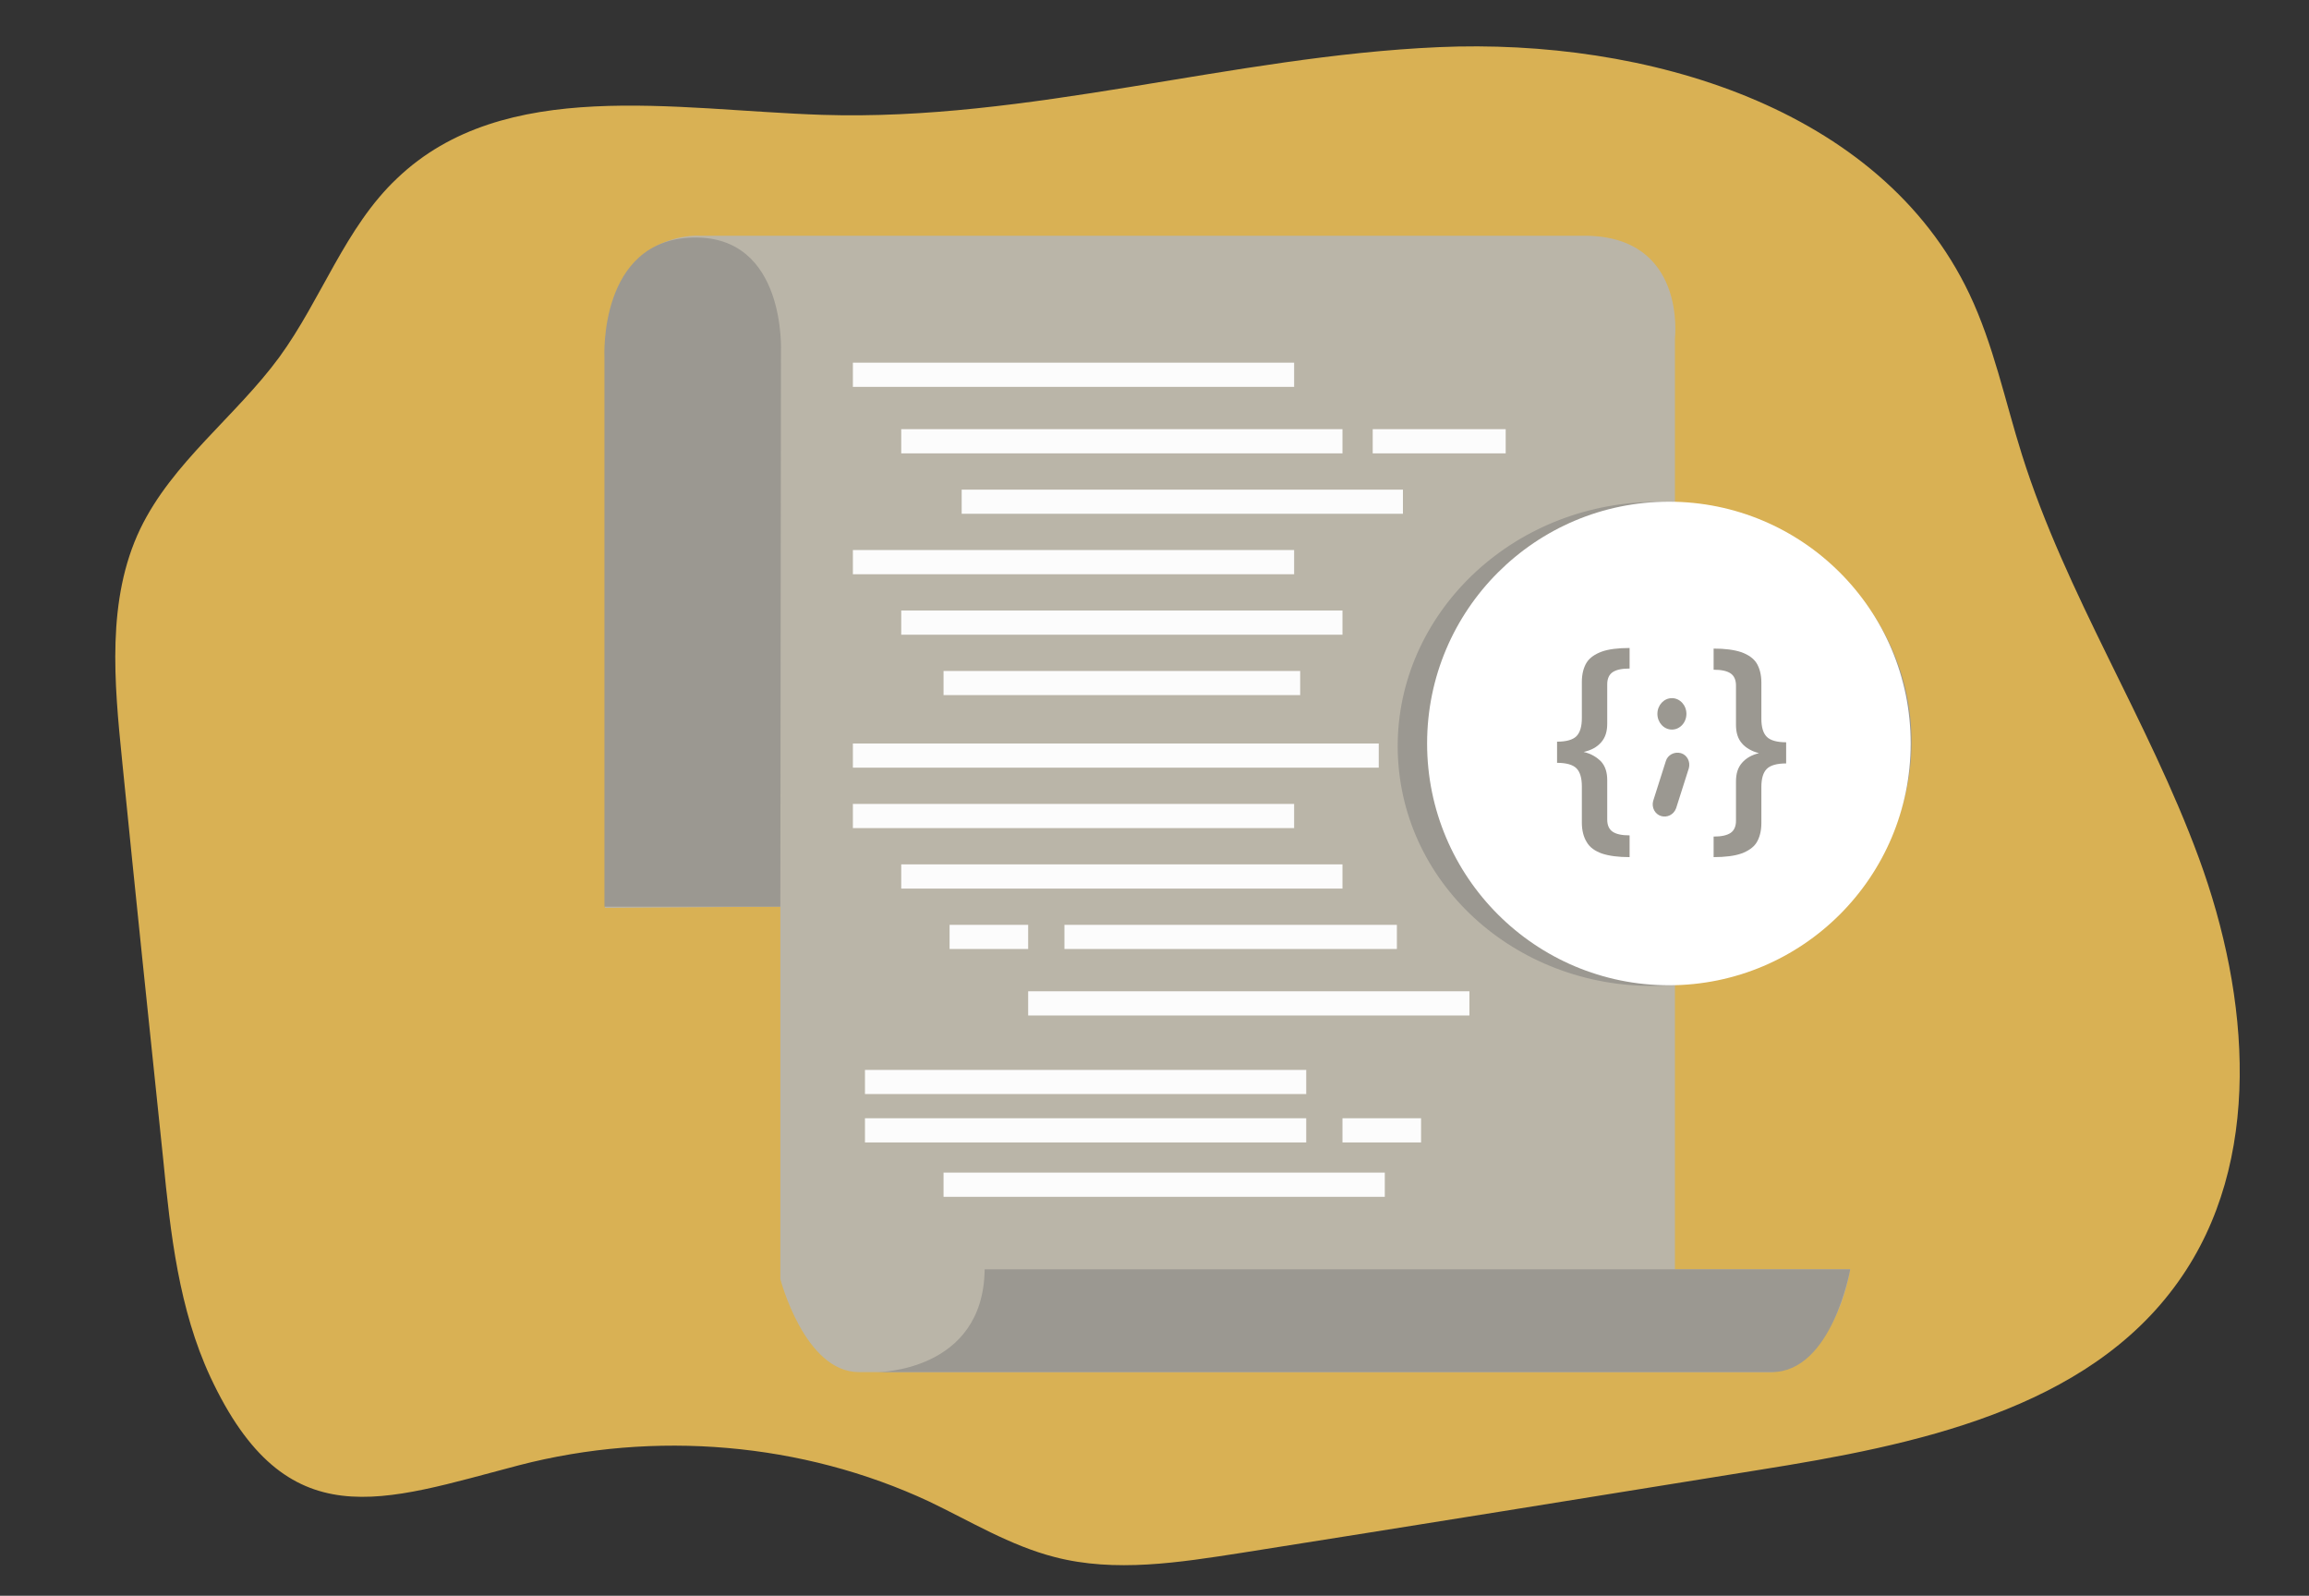 <?xml version="1.0" encoding="utf-8"?>
<!-- Generator: Adobe Illustrator 26.3.1, SVG Export Plug-In . SVG Version: 6.00 Build 0)  -->
<svg version="1.1" id="Layer_1" xmlns="http://www.w3.org/2000/svg" xmlns:xlink="http://www.w3.org/1999/xlink" x="0px" y="0px"
	 viewBox="0 0 382 264" style="enable-background:new 0 0 382 264;" xml:space="preserve">
<rect x="0" y="0" width="382" height="264" fill="#333333" stroke="none"/>
<style type="text/css">
	.st0{clip-path:url(#SVGID_00000149375578217812824790000000534971611663696529_);fill:#D9B154;}
	.st1{clip-path:url(#SVGID_00000149375578217812824790000000534971611663696529_);fill:#BAB5A8;}
	.st2{clip-path:url(#SVGID_00000149375578217812824790000000534971611663696529_);fill:#9B9891;}
	.st3{clip-path:url(#SVGID_00000149375578217812824790000000534971611663696529_);fill:#FFFFFF;}
	.st4{clip-path:url(#SVGID_00000149375578217812824790000000534971611663696529_);fill:#FCFCFC;}
	.st5{fill:#FFFFFF;}
	.st6{fill:#E2D8C7;}
	.st7{fill:#D9B154;}
	.st8{fill:#B6D1DA;}
	.st9{fill:#BC6F27;}
	.st10{fill:#BAB5A8;}
	.st11{fill:#AA410B;}
	.st12{clip-path:url(#SVGID_00000078045031682036910740000010967978092565366943_);}
	.st13{fill:#92AFB7;}
	.st14{fill:#F7F2EB;}
	.st15{fill:#FCFCFC;}
	.st16{fill:#9B9891;}
</style>
<g>
	<defs>
		<path id="SVGID_1_" d="M34.8,227.8c-5.2-11.2-6.6-23.7-7.8-36c-2.3-22-4.6-44-6.8-66c-1.3-12.9-2.6-26.6,3-38.3
			c5.3-11,15.8-18.6,23-28.4c7-9.6,10.9-21.5,19.5-29.6C83.4,12.6,111.6,18.2,136,19c34.2,1.1,67.8-9.7,102-11.2s73.1,9.9,87.8,40.8
			c4,8.4,5.9,17.7,8.7,26.6c7.3,23.2,20.9,43.9,29.3,66.8s10.7,50.2-3.4,70c-15.1,21.3-43.7,27.1-69.5,31.2
			c-28.5,4.6-57,9.2-85.5,13.7c-10.3,1.6-20.9,3.3-30.9,0.7c-7.4-1.9-13.9-5.9-20.8-9.2c-21-9.8-45.4-11.8-67.8-6
			C63.3,248.3,47.4,254.8,34.8,227.8z"/>
	</defs>
	<clipPath id="SVGID_00000152986822387728449420000004877536864201591942_">
		<use xlink:href="#SVGID_1_"  style="overflow:visible;"/>
	</clipPath>
	
		<rect y="-0.4" style="clip-path:url(#SVGID_00000152986822387728449420000004877536864201591942_);fill:#D9B154;" width="382" height="264.4"/>
	<path style="clip-path:url(#SVGID_00000152986822387728449420000004877536864201591942_);fill:#BAB5A8;" d="M129.1,150v61.6
		c0,0,4,15.4,13,15.4s151.1,0,151.1,0s9.9-1,12.9-17h-29V56c0,0,2-17-15-17s-146.5,0-146.5,0s-15.5-1-15.5,20s0,91.2,0,91.2
		L129.1,150z"/>
	<path style="clip-path:url(#SVGID_00000152986822387728449420000004877536864201591942_);fill:#9B9891;" d="M129.1,150H100V59.1
		c0,0-1-19.4,14.6-19.8c15.6-0.4,14.6,19,14.6,19L129.1,150L129.1,150z"/>
	<path style="clip-path:url(#SVGID_00000152986822387728449420000004877536864201591942_);fill:#9B9891;" d="M306.1,210
		c0,0-3,17-13,17s-148,0-148,0s17.6,0,17.8-17H306.1z"/>
	
		<ellipse transform="matrix(0.997 -8.378083e-02 8.378083e-02 0.997 -9.343 23.355)" style="clip-path:url(#SVGID_00000152986822387728449420000004877536864201591942_);fill:#9B9891;" cx="273.6" cy="123" rx="42.5" ry="40"/>
	
		<circle style="clip-path:url(#SVGID_00000152986822387728449420000004877536864201591942_);fill:#FFFFFF;" cx="276.1" cy="123" r="40"/>
	
		<rect x="141.1" y="60" style="clip-path:url(#SVGID_00000152986822387728449420000004877536864201591942_);fill:#FCFCFC;" width="73" height="4"/>
	
		<rect x="149.1" y="71" style="clip-path:url(#SVGID_00000152986822387728449420000004877536864201591942_);fill:#FCFCFC;" width="73" height="4"/>
	
		<rect x="141.1" y="91" style="clip-path:url(#SVGID_00000152986822387728449420000004877536864201591942_);fill:#FCFCFC;" width="73" height="4"/>
	
		<rect x="149.1" y="101" style="clip-path:url(#SVGID_00000152986822387728449420000004877536864201591942_);fill:#FCFCFC;" width="73" height="4"/>
	
		<rect x="156.1" y="111" style="clip-path:url(#SVGID_00000152986822387728449420000004877536864201591942_);fill:#FCFCFC;" width="59" height="4"/>
	
		<rect x="159.1" y="81" style="clip-path:url(#SVGID_00000152986822387728449420000004877536864201591942_);fill:#FCFCFC;" width="73" height="4"/>
	
		<rect x="227.1" y="71" style="clip-path:url(#SVGID_00000152986822387728449420000004877536864201591942_);fill:#FCFCFC;" width="22" height="4"/>
	
		<rect x="157.1" y="153" style="clip-path:url(#SVGID_00000152986822387728449420000004877536864201591942_);fill:#FCFCFC;" width="13" height="4"/>
	
		<rect x="222.1" y="185" style="clip-path:url(#SVGID_00000152986822387728449420000004877536864201591942_);fill:#FCFCFC;" width="13" height="4"/>
	
		<rect x="141.1" y="123" style="clip-path:url(#SVGID_00000152986822387728449420000004877536864201591942_);fill:#FCFCFC;" width="87" height="4"/>
	
		<rect x="141.1" y="133" style="clip-path:url(#SVGID_00000152986822387728449420000004877536864201591942_);fill:#FCFCFC;" width="73" height="4"/>
	
		<rect x="149.1" y="143" style="clip-path:url(#SVGID_00000152986822387728449420000004877536864201591942_);fill:#FCFCFC;" width="73" height="4"/>
	
		<rect x="170.1" y="164" style="clip-path:url(#SVGID_00000152986822387728449420000004877536864201591942_);fill:#FCFCFC;" width="73" height="4"/>
	
		<rect x="143.1" y="177" style="clip-path:url(#SVGID_00000152986822387728449420000004877536864201591942_);fill:#FCFCFC;" width="73" height="4"/>
	
		<rect x="143.1" y="185" style="clip-path:url(#SVGID_00000152986822387728449420000004877536864201591942_);fill:#FCFCFC;" width="73" height="4"/>
	
		<rect x="156.1" y="194" style="clip-path:url(#SVGID_00000152986822387728449420000004877536864201591942_);fill:#FCFCFC;" width="73" height="4"/>
	
		<rect x="176.1" y="153" style="clip-path:url(#SVGID_00000152986822387728449420000004877536864201591942_);fill:#FCFCFC;" width="55" height="4"/>
</g>
<g>
	<path class="st16" d="M269.6,141.8c-1.9,0-3.4-0.2-4.6-0.6c-1.1-0.4-2-1-2.5-1.9c-0.5-0.8-0.8-1.9-0.8-3.2v-6c0-1.4-0.3-2.4-0.9-3
		s-1.7-0.9-3.2-0.9v-3.5c1.5,0,2.6-0.3,3.2-0.9s0.9-1.6,0.9-3v-6c0-1.3,0.3-2.4,0.8-3.2c0.5-0.8,1.4-1.4,2.5-1.8s2.7-0.6,4.6-0.6
		v3.4c-1.3,0-2.2,0.2-2.8,0.6c-0.6,0.4-0.9,1.1-0.9,2v6.5c0,1.3-0.3,2.3-1,3.1c-0.7,0.8-1.6,1.3-2.9,1.6c1.3,0.3,2.2,0.9,2.9,1.6
		c0.7,0.8,1,1.8,1,3.1v6.5c0,0.9,0.3,1.6,0.9,2s1.5,0.6,2.8,0.6V141.8z"/>
	<path class="st16" d="M283.5,107.3c1.9,0,3.4,0.2,4.6,0.6c1.1,0.4,2,1,2.5,1.8s0.8,1.9,0.8,3.2v6c0,1.4,0.3,2.4,0.9,3
		s1.7,0.9,3.2,0.9v3.5c-1.5,0-2.6,0.3-3.2,0.9s-0.9,1.6-0.9,3v6c0,1.3-0.3,2.4-0.8,3.2s-1.4,1.4-2.5,1.8c-1.1,0.4-2.7,0.6-4.6,0.6
		v-3.4c1.3,0,2.2-0.2,2.8-0.6c0.6-0.4,0.9-1.1,0.9-2v-6.5c0-1.3,0.3-2.3,1-3.1c0.7-0.8,1.6-1.3,2.8-1.6c-1.2-0.3-2.2-0.9-2.8-1.6
		c-0.7-0.8-1-1.8-1-3.1v-6.5c0-0.9-0.3-1.6-0.9-2s-1.5-0.6-2.8-0.6V107.3z"/>
</g>
<ellipse class="st16" cx="276.6" cy="118.1" rx="2.4" ry="2.6"/>
<path class="st16" d="M274.8,135L274.8,135c-1-0.3-1.6-1.4-1.3-2.5l2.1-6.6c0.3-1,1.4-1.6,2.5-1.3l0,0c1,0.3,1.6,1.4,1.3,2.5
	l-2.1,6.6C276.9,134.8,275.8,135.3,274.8,135z"/>
</svg>
